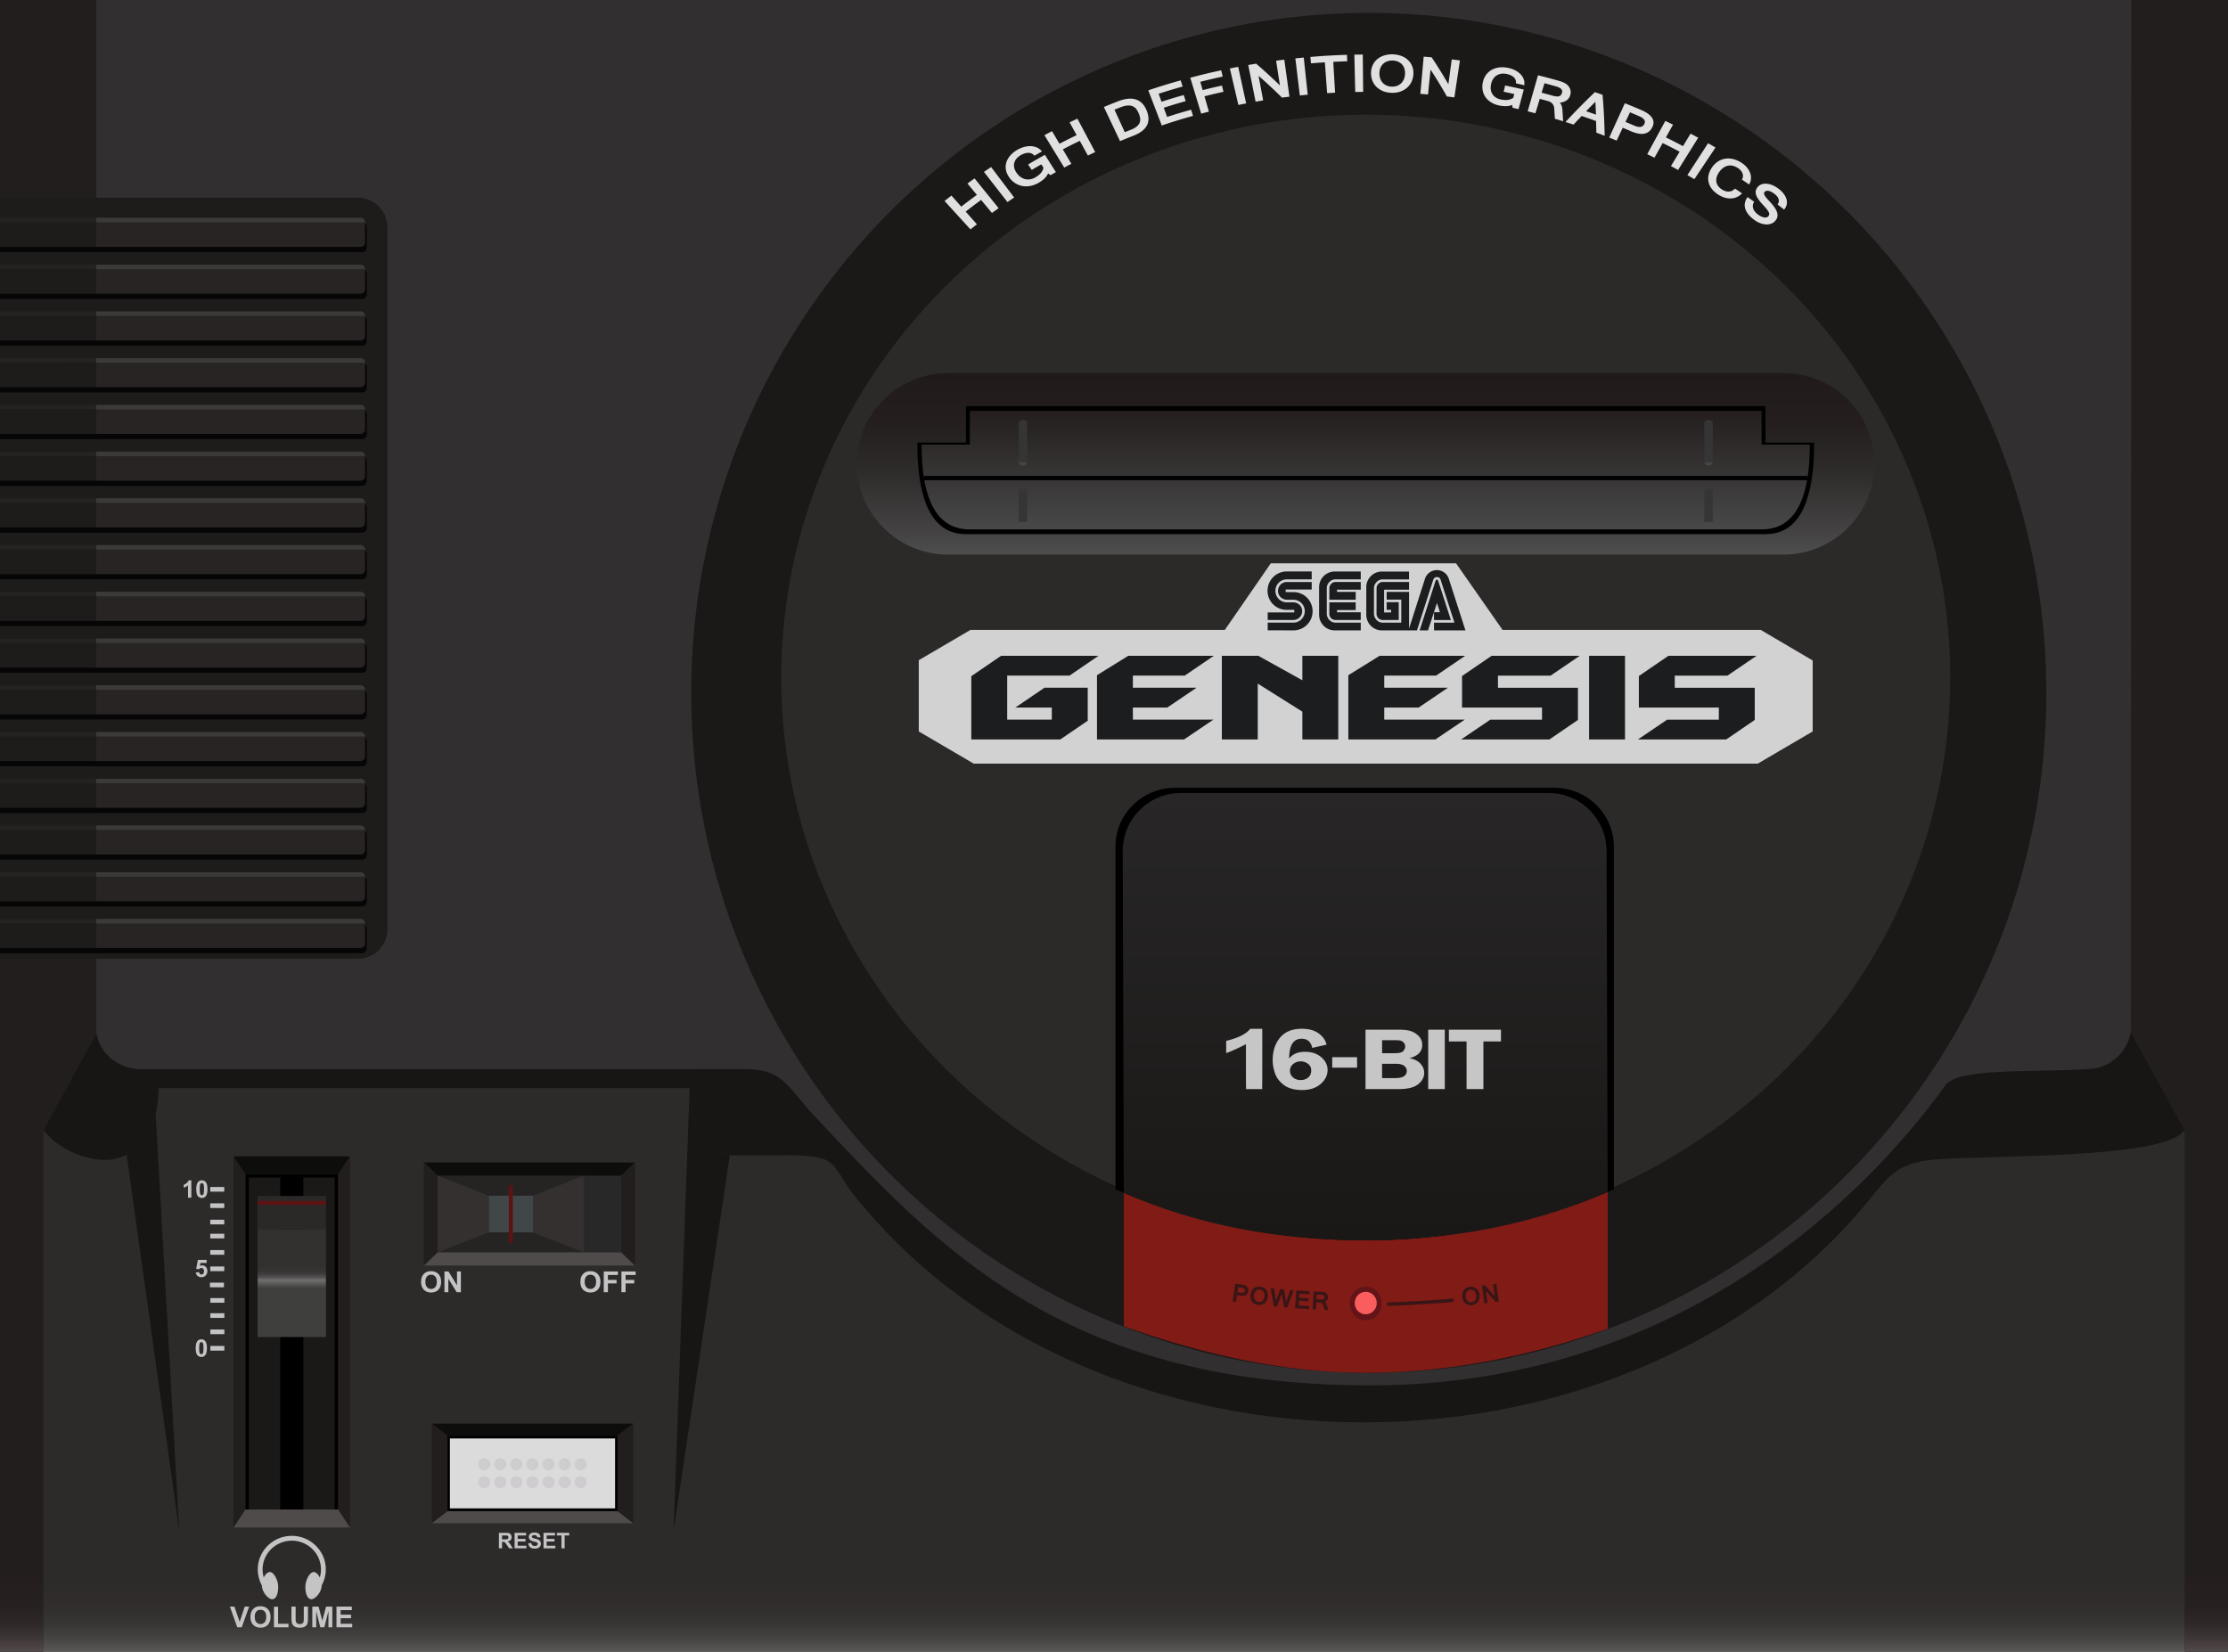 <?xml version="1.0" encoding="UTF-8"?>
<svg viewBox="0 0 462 342.56" xmlns="http://www.w3.org/2000/svg">
<path d="M148.089 342.561H462V0H0v342.561z" fill="#2d2a2a"/>
<path d="M20 0v214.329L9 234.371v108.19H0V0zM442 0l-.135 214.071 11.135 20.3v108.19h9V0z" fill="#231e1e"/>
<path d="M432.603 221.763c-11.593.698-26.661-.33-29.228 3.357-15.985 22.208-55.171 62.226-119.587 62.226s-90.619-29.406-116.635-57.083c-5.652-6.747-6.359-8.699-15.151-8.505l-.004-.013H27.134c-3.923 0-7.133-3.21-7.133-7.133V0h421.865v212.496c0 5.088-4.17 9.25-9.266 9.25" fill="#312f2f"/>
<ellipse cx="283.83" cy="143.69" rx="140.5" ry="141.02" fill="#1b1818"/>
<ellipse cx="283.2" cy="140.51" rx="121.2" ry="116.72" fill="#2c2929"/>
<path d="m190.52 151.7 11.394 6.677h162.57l11.395-6.677v-14.721l-10.772-6.335h-53.534l-9.645-13.81h-38.416l-9.533 13.81h-52.743l-10.718 6.278z" fill="#d2d2d2"/>
<g fill="#1b1d1f">
<path d="m275.65 127.3a1.28 1.28 0 0 0 1.281 1.289h5.233v-1.612h-4.915v-0.452h3.872v-1.604h-5.464l-7e-3 2.379zm8e-3 -5.315c0-0.666 0.567-1.285 1.274-1.282h5.233v1.604h-4.915v0.452h3.872v1.626h-5.472l8e-3 -2.4zm34.959 20.651h16.584v6.677l-5.922 4.051h-18.306l6.065-4.11h10.716v-2.51h-16.584v-6.535l6.122-4.193h18.277l-6.038 4.108h-10.914zm18.898-6.62h7.446v17.348h-7.446zm17.768 6.62h16.585v6.677l-5.925 4.051h-18.303l6.064-4.11h10.718v-2.51h-16.585v-6.535l6.12-4.193h18.278l-6.037 4.108h-10.915z"/>
<path d="m287.04 149.25v-2.51h7.133l6.065-4.108h-13.198v-2.512h10.744l6.037-4.108h-17.741l-6.487 4.024v13.324h18.052l6.091-4.11zm-52.123 0v-2.51h7.136l6.063-4.108h-13.199v-2.512h10.745l6.036-4.108h-17.741l-6.486 4.024v13.324h18.051l6.092-4.11zm35.143-1.653-9.251-5.822v11.585h-7.447v-17.348h7.559l9.139 5.078v-5.078h7.446v17.348h-7.446zm-61.205-7.477v9.13h9.251v-2.51h-7.558l6.036-4.108h8.969v6.848l-5.698 3.88h-18.445v-13.124l6.176-4.224h20.195l-6.008 4.108zm67.891-21.583c-1.776 0-3.217 1.457-3.217 3.253v5.695c0 1.796 1.441 3.253 3.217 3.253h5.421v-1.604h-5.286c-0.932 0-1.759-0.894-1.759-1.837v-5.321c0-0.943 0.827-1.815 1.759-1.815h5.286v-1.626h-5.421v2e-3zm10.263 8.48v-4.713h5.169v-1.604h-5.459c-0.706-3e-3 -1.274 0.616-1.274 1.282l-7e-3 5.315c0 0.723 0.581 1.296 1.28 1.289h3.33l-9e-3 -3.696h-2.505v1.59h0.926v0.538h-1.452v-1e-3h1e-3zm-15.013-8.496h-5.194c-2.188 0-3.962 1.794-3.962 4.007a3.922 3.922 0 0 0 3.962 3.947h1.582v0.541h-5.51v1.569h5.331a1.826 1.826 0 0 0 1.815-1.835 1.814 1.814 0 0 0-1.815-1.822l-1.381-6e-3c-1.3 0-2.354-1.066-2.354-2.381s1.053-2.381 2.354-2.381h5.175l-3e-3 -1.639z"/>
<path d="M271.995 122.261h-5.398v.538l1.619.003a3.948 3.948 0 0 1 3.962 3.965 3.952 3.952 0 0 1-3.962 3.97l-5.343-.011v-1.595h5.331c1.3 0 2.354-1.065 2.354-2.38a2.356 2.356 0 0 0-2.354-2.367l-1.381-.006a1.826 1.826 0 0 1-1.815-1.836c0-1.014.813-1.836 1.815-1.836h5.175l-.003 1.555zM298.216 120.424c-.064-.153-.087-.189-.261-.189s-.216.091-.283.244l-3.292 10.259 1.732.002 1.862-5.687.613 1.921h-1.229v1.618h3.498l-2.64-8.168z"/>
<path d="M286.531 130.739c-1.776 0-3.217-1.457-3.217-3.253v-5.695c0-1.796 1.441-3.253 3.217-3.253h5.646v1.626h-5.51c-.934 0-1.761.872-1.761 1.815v5.321c0 .943.826 1.837 1.761 1.837h3.904v-4.784h-3.035v-1.597h4.648v7.608l3.311-10.365a2.61 2.61 0 0 1 2.461-1.763c1.161 0 2.146.769 2.481 1.832l3.439 10.673h-6.516v-1.604h4.233l-2.87-8.902c-.167-.489-.467-.548-.766-.548-.312 0-.601.13-.764.577l-3.369 10.476h-7.291v-.001h-.002z"/>
</g>
<g fill="#e0e0e0">
<path d="M207.079 43.176c-.557.395-.834.594-1.386.997l-2.25-2.704a108.668 108.668 0 0 0-3.205 2.414l2.34 2.636c-.538.418-.806.629-1.339 1.055l-5.372-5.886c.568-.454.853-.679 1.426-1.124l2.037 2.295a112.447 112.447 0 0 1 3.24-2.441l-1.959-2.354c.588-.429.883-.641 1.476-1.062l4.992 6.174zM210.303 40.964c-.561.373-.84.561-1.397.941l-4.874-6.255c.593-.405.891-.606 1.488-1.003l4.783 6.317zM215.476 37.848a5.576 5.576 0 0 1-1.696.687 4.531 4.531 0 0 1-1.659.062 4.13 4.13 0 0 1-1.521-.555 4.377 4.377 0 0 1-1.267-1.174c-.371-.504-.613-1.018-.723-1.543a3.268 3.268 0 0 1 .039-1.543c.136-.502.39-.982.763-1.437a5.498 5.498 0 0 1 1.44-1.21 5.981 5.981 0 0 1 1.496-.649 4.634 4.634 0 0 1 1.448-.173c.46.022.886.125 1.276.306.39.182.719.445.991.788-.628.35-.941.527-1.565.886a1.562 1.562 0 0 0-1.222-.594 2.51 2.51 0 0 0-.796.117 3.92 3.92 0 0 0-.869.395 3.167 3.167 0 0 0-.864.735 2.205 2.205 0 0 0-.44.895c-.072.319-.065.655.02 1.005.084.35.256.703.513 1.062.253.353.534.634.844.843s.635.348.971.419c.338.07.683.071 1.035.004a3.15 3.15 0 0 0 1.038-.405c.487-.292.864-.597 1.132-.919.267-.322.438-.679.512-1.072l-.452-.692c-.792.454-1.187.685-1.972 1.153l-.763-1.123a109.215 109.215 0 0 1 3.489-2.009l2.277 3.592c-.451.251-.677.378-1.126.633a90.549 90.549 0 0 0-.494-.369 3.21 3.21 0 0 1-.681.989 5.784 5.784 0 0 1-1.174.896zM227.102 31.538a110.4 110.4 0 0 0-1.517.72l-1.677-3.047a110.307 110.307 0 0 0-3.524 1.766l1.776 2.997a99.63 99.63 0 0 0-1.479.781l-4.108-6.72c.628-.337.943-.503 1.575-.831l1.546 2.609a112.703 112.703 0 0 1 3.562-1.785l-1.46-2.652c.645-.311.968-.465 1.616-.767l3.69 6.929zM237.776 22.932c.977 2.442.029 4.138-2.797 5.239-1.094.426-1.639.645-2.724 1.096l-3.356-7.077c1.156-.48 1.736-.714 2.901-1.167 3.01-1.172 5.019-.483 5.976 1.909zm-1.648.589a3.839 3.839 0 0 0-.536-.932 1.826 1.826 0 0 0-.759-.565c-.299-.12-.653-.165-1.06-.134-.408.031-.888.153-1.437.367-.495.193-.743.291-1.237.489l2.136 4.67c.474-.19.711-.284 1.187-.469.524-.204.936-.424 1.237-.664.301-.24.513-.501.636-.784.121-.283.164-.588.126-.918a3.991 3.991 0 0 0-.293-1.06zM247.394 24.031a110.805 110.805 0 0 0-6.489 1.994l-2.793-7.287a118.64 118.64 0 0 1 6.713-2.068l.41 1.275c-2.003.563-3 .863-4.983 1.501l.608 1.654c1.83-.589 2.75-.867 4.597-1.391l.41 1.264a113.73 113.73 0 0 0-4.548 1.376l.698 1.9c1.977-.636 2.971-.934 4.969-1.493l.408 1.275zM253.545 15.878c-1.867.404-2.797.623-4.65 1.09l.497 1.723c1.589-.401 2.387-.59 3.986-.944l.327 1.29c-1.582.35-2.371.537-3.943.934l.92 3.185c-.641.162-.962.245-1.601.415l-2.262-7.447c2.549-.677 3.831-.985 6.405-1.543l.321 1.297zM258.406 21.448c-.647.123-.97.187-1.616.318l-1.76-7.564c.688-.14 1.032-.208 1.721-.339l1.655 7.585zM267.381 20.048c-.618.075-.927.115-1.544.197a107.798 107.798 0 0 0-4.859-4.519l.954 5.099c-.628.103-.942.156-1.569.266l-1.528-7.608c.656-.115.984-.171 1.641-.278a109.153 109.153 0 0 1 4.929 4.518l-.787-5.134c.677-.091 1.016-.134 1.693-.216l1.07 7.675zM271.172 19.64c-.655.061-.982.094-1.636.163l-.932-7.692a126.9 126.9 0 0 1 1.743-.174l.825 7.703zM279.362 12.708c-1.159.036-1.738.06-2.896.12l.378 6.4c-.661.034-.991.053-1.652.095l-.467-6.395c-1.152.073-1.728.116-2.878.212l-.128-1.326a121.17 121.17 0 0 1 7.595-.438l.048 1.332zM282.667 19.053c-.658.006-.986.011-1.644.024l-.185-7.739c.7-.015 1.05-.02 1.75-.026.033 3.096.048 4.645.079 7.741zM288.847 11.269c.658.023 1.26.143 1.804.359a4.083 4.083 0 0 1 1.377.881c.375.37.654.809.839 1.313s.255 1.055.21 1.652a4.099 4.099 0 0 1-.439 1.597c-.247.475-.572.877-.975 1.206s-.867.579-1.399.75c-.531.171-1.107.245-1.731.223s-1.193-.133-1.709-.338a4.137 4.137 0 0 1-1.337-.839 3.723 3.723 0 0 1-.877-1.27 4.108 4.108 0 0 1-.311-1.63 3.91 3.91 0 0 1 .338-1.638c.224-.49.538-.908.943-1.251a4.14 4.14 0 0 1 1.446-.782 5.402 5.402 0 0 1 1.821-.233zm-.268 6.697c.38.013.732-.036 1.058-.147.326-.11.61-.276.854-.497.243-.222.439-.496.588-.824.149-.328.238-.703.263-1.128a3.043 3.043 0 0 0-.132-1.154 2.338 2.338 0 0 0-.508-.873 2.355 2.355 0 0 0-.825-.563 3.053 3.053 0 0 0-1.063-.222 3.103 3.103 0 0 0-1.096.15c-.337.113-.63.283-.878.509a2.334 2.334 0 0 0-.581.839c-.14.333-.213.71-.22 1.131a3.1 3.1 0 0 0 .176 1.143c.124.337.299.624.525.862.225.238.493.422.806.554.313.134.656.207 1.033.22zM301.579 20.202c-.617-.081-.926-.12-1.544-.193a103.3 103.3 0 0 0-3.393-5.563l-.532 5.152c-.634-.057-.951-.084-1.585-.133l.693-7.714c.663.052.994.08 1.657.139a105.117 105.117 0 0 1 3.46 5.579l.702-5.144c.678.081 1.017.123 1.694.212l-1.152 7.665zM310.922 21.886a5.236 5.236 0 0 1-1.66-.62 3.954 3.954 0 0 1-1.172-1.043 3.593 3.593 0 0 1-.624-1.392 4.084 4.084 0 0 1 .001-1.667c.117-.602.329-1.127.64-1.573.31-.446.694-.804 1.155-1.073.46-.269.984-.444 1.571-.524a5.597 5.597 0 0 1 1.869.081 5.706 5.706 0 0 1 1.5.517c.447.232.82.507 1.119.824.3.317.516.668.65 1.053.134.385.165.788.099 1.211-.69-.161-1.036-.24-1.728-.392a1.42 1.42 0 0 0-.05-.663 1.457 1.457 0 0 0-.35-.56c-.166-.168-.375-.314-.631-.437s-.55-.219-.885-.287a3.238 3.238 0 0 0-1.129-.042c-.354.053-.673.17-.956.35-.283.181-.524.424-.723.729s-.342.669-.431 1.093c-.088.417-.102.801-.044 1.154s.176.663.353.934c.178.271.412.498.702.681.289.183.623.313 1.005.391.547.111 1.029.14 1.45.085.42-.055.8-.197 1.141-.429l.2-.789c-.878-.195-1.318-.289-2.198-.469l.305-1.3c1.553.318 2.328.488 3.872.851l-1.088 4.051a131.1 131.1 0 0 0-1.241-.285l-.067-.587a3.498 3.498 0 0 1-1.196.259c-.44.02-.925-.024-1.459-.132zM324.128 25.148c-.682-.212-1.023-.316-1.707-.52-.053-.9-.082-1.35-.147-2.251a1.513 1.513 0 0 0-.362-.856 1.77 1.77 0 0 0-.866-.542c-.703-.195-1.055-.29-1.76-.476l-.902 2.994c-.64-.168-.96-.251-1.602-.411l2.14-7.478c1.642.411 2.461.628 4.091 1.088.243.069.474.139.691.21.217.071.42.154.61.246.19.093.367.2.529.322a2.161 2.161 0 0 1 .697.895c.066.161.111.325.133.489.023.165.026.33.01.494a1.996 1.996 0 0 1-.106.475c-.158.449-.425.793-.796 1.036s-.813.381-1.324.419c.292.351.464.821.517 1.409.069.984.1 1.475.154 2.457zm-4.456-5.925c.884.233 1.325.353 2.206.6.295.083.555.138.778.165.223.027.414.021.575-.018a.8.8 0 0 0 .397-.22c.105-.108.189-.253.25-.435.11-.328.067-.605-.13-.832-.196-.226-.554-.415-1.073-.561-.963-.272-1.446-.404-2.414-.658l-.589 1.959zM332.75 28.166c-.692-.269-1.038-.401-1.733-.661-.014-.958-.025-1.438-.054-2.399-1.192-.435-1.79-.645-2.99-1.051-.679.712-1.016 1.069-1.683 1.787a98.483 98.483 0 0 0-1.671-.54c2.361-2.522 3.582-3.762 6.102-6.194.637.219.955.331 1.59.558.271 3.413.358 5.115.439 8.5zm-1.808-4.386c-.041-1.066-.065-1.6-.124-2.669-.772.777-1.155 1.167-1.913 1.953.817.28 1.224.423 2.037.716zM336.93 21.412c1.353.539 2.026.817 3.366 1.391.3.128.585.268.857.419.272.151.519.315.739.492.221.177.41.366.567.565.156.199.27.412.339.638s.09.466.063.719a2.243 2.243 0 0 1-.264.799c-.388.738-.951 1.166-1.683 1.294-.731.128-1.625-.044-2.695-.504-.691-.297-1.037-.442-1.731-.729l-1.256 2.664c-.615-.254-.923-.379-1.541-.625l3.239-7.123zm.129 3.872c.713.294 1.069.444 1.778.749.291.125.55.21.777.255.227.045.426.053.598.023a.947.947 0 0 0 .444-.193c.123-.1.227-.232.311-.398.101-.2.139-.381.11-.544a.921.921 0 0 0-.219-.45 1.8 1.8 0 0 0-.464-.372 5.834 5.834 0 0 0-.623-.311c-.708-.304-1.064-.454-1.776-.748-.373.796-.561 1.193-.936 1.989zM347.971 35.247c-.592-.323-.889-.483-1.484-.799l1.802-2.983a111.541 111.541 0 0 0-3.512-1.794l-1.704 3.034c-.599-.295-.899-.44-1.501-.727l3.751-6.9c.641.306.961.46 1.599.775l-1.483 2.641c1.429.704 2.139 1.066 3.55 1.814l1.569-2.597c.634.336.95.506 1.581.851-1.668 2.673-2.501 4.011-4.168 6.685zM351.344 37.157c-.578-.339-.868-.506-1.449-.837l4.292-6.618c.619.352.928.531 1.543.891l-4.386 6.564zM361.2 37.242c.127-.199.2-.407.22-.621a1.474 1.474 0 0 0-.083-.638 1.95 1.95 0 0 0-.367-.611 2.878 2.878 0 0 0-.617-.532 3.227 3.227 0 0 0-1.037-.454 2.409 2.409 0 0 0-1.017-.016c-.333.067-.65.209-.952.425a3.628 3.628 0 0 0-.839.868 3.448 3.448 0 0 0-.529 1.061 2.28 2.28 0 0 0-.07.978c.049.307.168.594.358.861.19.267.446.505.769.715.246.16.491.278.737.354.245.076.486.109.722.097.236-.012.462-.068.676-.169s.415-.25.601-.447c.586.394.878.593 1.46.996a3.402 3.402 0 0 1-1.099.772 3.357 3.357 0 0 1-1.243.275 4.027 4.027 0 0 1-1.313-.189 5.322 5.322 0 0 1-1.31-.624c-.546-.354-.983-.747-1.312-1.182a3.61 3.61 0 0 1-.661-1.377 3.389 3.389 0 0 1 .003-1.503c.114-.519.345-1.034.697-1.546a4.465 4.465 0 0 1 1.224-1.227 3.826 3.826 0 0 1 1.503-.589 4.27 4.27 0 0 1 1.679.078 5.567 5.567 0 0 1 1.738.77c.437.284.807.61 1.108.974.302.365.524.748.665 1.146.141.399.197.802.167 1.21-.03.407-.159.795-.386 1.162-.595-.411-.893-.614-1.492-1.017zM363.682 45.542c-.52-.393-.929-.788-1.225-1.19-.297-.402-.496-.8-.595-1.198s-.104-.788-.012-1.174c.091-.385.268-.753.53-1.105.55.39.825.586 1.371.984-.158.234-.249.47-.275.708a1.59 1.59 0 0 0 .074.692c.076.225.197.439.365.644.167.205.369.397.605.574.224.169.442.304.658.408.216.103.418.172.607.205.189.034.362.03.518-.012a.787.787 0 0 0 .395-.243.637.637 0 0 0 .174-.395c.007-.14-.037-.305-.134-.494s-.248-.409-.453-.66a19.871 19.871 0 0 0-.795-.891 9.452 9.452 0 0 1-.885-1.093 3.446 3.446 0 0 1-.471-.929c-.087-.288-.104-.56-.051-.815s.176-.504.371-.745c.211-.26.473-.45.788-.57.314-.12.663-.167 1.045-.142.383.025.786.121 1.21.29.424.169.851.414 1.278.735.444.334.807.688 1.089 1.061.282.373.475.75.582 1.128.107.379.12.751.04 1.119a2.354 2.354 0 0 1-.535 1.037c-.536-.427-.805-.639-1.346-1.058.502-.754.278-1.503-.677-2.222-.466-.351-.876-.554-1.229-.612-.352-.059-.618.022-.799.239a.452.452 0 0 0-.112.29c0 .105.035.229.107.37.071.141.18.302.325.484.146.182.331.392.554.629.195.208.391.424.589.649.198.226.382.458.552.695s.314.479.431.724c.118.245.194.491.228.736.035.246.016.49-.055.729s-.212.475-.422.705a2.096 2.096 0 0 1-.884.581c-.341.117-.707.16-1.096.131a3.99 3.99 0 0 1-1.209-.296 5.224 5.224 0 0 1-1.226-.703z"/>
</g>
<linearGradient id="a" x1="283.2" x2="283.2" y1="115.01" y2="77.381" gradientUnits="userSpaceOnUse">
<stop stop-color="#4e4e4e" offset="0"/>
<stop stop-color="#434141" offset=".141"/>
<stop stop-color="#2f2c2c" offset=".442"/>
<stop stop-color="#241e1e" offset=".733"/>
<stop stop-color="#201a1a" offset="1"/>
</linearGradient>
<path d="m369.89 115.01h-173.38c-10.347 0-18.812-8.466-18.812-18.812 0-10.347 8.466-18.812 18.812-18.812h173.38c10.347 0 18.812 8.466 18.812 18.812 1e-3 10.347-8.465 18.812-18.812 18.812z" fill="url(#a)"/>
<path d="m282.87 110.78h83.221c5.577 0 10.098-4.32 10.098-18.99h-10.098v-7.56h0.333-166.45 0.333v7.56h-10.098c0 14.67 4.521 18.99 10.098 18.99h83.221"/>
<linearGradient id="b" x1="283.2" x2="283.2" y1="109.8" y2="85.215" gradientUnits="userSpaceOnUse">
<stop stop-color="#484848" offset="0"/>
<stop stop-color="#241e1e" offset="1"/>
</linearGradient>
<path d="m282.87 109.8h82.415c5.523 0 10-4 10-17.583h-10v-7h0.33-164.84 0.33v7h-10c0 13.583 4.477 17.583 10 17.583h82.415" fill="url(#b)"/>
<path d="m191.61 98.702h183.18v0.892h-183.18z" fill="#010102"/>
<path d="M212.989 87.804h-1.75c0-.393.394-.714.875-.714s.875.321.875.714z" fill="#363636"/>
<path d="M212.989 95.833h-1.75c0 .393.394.714.875.714.481.001.875-.321.875-.714z" fill="#464646"/>
<path d="m211.24 87.804h1.75v8.029h-1.75z" fill="#353535"/>
<path d="M212.989 101.769h-1.75c0-.316.394-.575.875-.575s.875.259.875.575z" fill="#363636"/>
<path d="M212.989 108.236h-1.75c0 .316.394.575.875.575s.875-.259.875-.575z" fill="#464646"/>
<path d="m211.24 101.77h1.75v6.467h-1.75z" fill="#353535"/>
<path d="M353.414 87.804h1.75c0-.393-.394-.714-.875-.714s-.875.321-.875.714z" fill="#363636"/>
<path d="M353.414 95.833h1.75c0 .393-.394.714-.875.714-.481.001-.875-.321-.875-.714z" fill="#464646"/>
<path d="m355.16 95.833h-1.75v-8.029h1.75z" fill="#353535"/>
<path d="M353.414 101.769h1.75c0-.316-.394-.575-.875-.575s-.875.259-.875.575z" fill="#363636"/>
<path d="M353.414 108.236h1.75c0 .316-.394.575-.875.575s-.875-.259-.875-.575z" fill="#464646"/>
<path d="m355.16 108.24h-1.75v-6.467h1.75z" fill="#353535"/>
<path d="m233.04 276.53v-29.736c15.288 6.704 32.276 10.439 50.169 10.439 17.892 0 34.878-3.734 50.165-10.437v-2e-3 29.552-0.771c-15.67 5.537-32.56 9.14-50.166 9.14s-34.497-4.094-50.168-9.632" fill="#811b15"/>
<ellipse cx="283.2" cy="270.32" rx="3.31" ry="3.51" fill="#631418"/>
<ellipse cx="283.2" cy="270.25" rx="2.288" ry="2.333" fill="#f95d5d"/>
<g fill="#391516">
<path d="M256.132 266.237c.565.08.848.12 1.414.196.126.017.25.04.369.07.119.03.23.069.333.117.104.048.197.106.28.172.083.066.152.145.206.236s.093.196.115.314c.023.118.024.251.005.399-.05.39-.207.669-.472.835-.265.165-.637.216-1.112.152-.307-.041-.461-.062-.768-.105l-.191 1.381-.701-.098.522-3.669zm.457 1.758l.778.106c.128.017.237.02.33.009a.577.577 0 0 0 .233-.074.409.409 0 0 0 .145-.15.62.62 0 0 0 .069-.225.49.49 0 0 0-.025-.261.431.431 0 0 0-.137-.173.678.678 0 0 0-.22-.103 2.128 2.128 0 0 0-.273-.054l-.758-.104-.142 1.029zM261.32 266.844c.257.03.491.102.698.216s.382.263.522.446c.139.183.241.396.306.64s.081.507.051.792c-.03.282-.1.534-.213.758s-.259.411-.438.561a1.69 1.69 0 0 1-.615.328 1.852 1.852 0 0 1-.748.057 1.891 1.891 0 0 1-.717-.223 1.7 1.7 0 0 1-.527-.457 1.743 1.743 0 0 1-.298-.646 2.2 2.2 0 0 1-.036-.791c.035-.286.113-.54.231-.763.118-.223.266-.406.445-.553.178-.147.383-.251.611-.315a1.95 1.95 0 0 1 .728-.05zm-.369 3.187c.16.018.31.006.452-.038a.975.975 0 0 0 .375-.217c.109-.1.199-.227.27-.38.071-.153.117-.332.139-.534a1.723 1.723 0 0 0-.021-.553 1.192 1.192 0 0 0-.18-.428c-.084-.12-.188-.216-.313-.288s-.263-.116-.417-.134a1.077 1.077 0 0 0-.444.037.982.982 0 0 0-.374.212c-.11.098-.202.225-.274.376a1.68 1.68 0 0 0-.146.529c-.024.202-.018.387.017.552.035.164.094.309.177.431a.997.997 0 0 0 .739.435zM268.265 267.572a301.402 301.402 0 0 1-1.338 3.61l-.627-.053a293.812 293.812 0 0 1-.524-2.772c-.398 1.054-.6 1.581-1.006 2.633l-.629-.06a292.078 292.078 0 0 1-.666-3.792l.727.074c.146 1.017.221 1.525.374 2.542.374-.966.559-1.449.926-2.417l.735.067c.186 1.016.282 1.525.475 2.541.334-.971.499-1.457.826-2.43l.727.057zM271.431 271.506c-1.156-.07-1.734-.109-2.89-.195l.278-3.696c1.101.083 1.652.12 2.754.187l-.039.637c-.828-.05-1.242-.078-2.07-.137l-.06.835c.778.056 1.167.081 1.946.129l-.039.631c-.781-.048-1.171-.074-1.952-.13l-.069.96c.871.062 1.307.091 2.178.143l-.037.636zM275.439 271.706c-.304-.012-.457-.018-.761-.032-.127-.409-.19-.614-.315-1.023a.86.86 0 0 0-.095-.198.697.697 0 0 0-.546-.314l-.752-.038-.078 1.487-.706-.039.209-3.7c.665.037.998.055 1.663.086.1.005.195.011.284.019.09.008.175.023.257.044.081.02.16.049.235.086a.925.925 0 0 1 .362.328c.043.066.079.136.106.209s.047.149.06.226c.013.078.016.155.013.231-.009.226-.071.417-.188.575s-.275.275-.473.352c.155.128.277.324.368.589.14.445.212.667.357 1.112zm-2.437-2.242c.372.02.557.029.929.047.125.006.233.003.324-.01a.543.543 0 0 0 .223-.074.33.33 0 0 0 .132-.149.62.62 0 0 0 .05-.229c.007-.164-.04-.287-.139-.369s-.257-.128-.471-.138c-.399-.019-.598-.029-.996-.05l-.052.972zM304.8 266.877c.257-.029.501-.011.729.054.228.065.431.17.609.317.177.147.324.332.442.554.118.223.194.476.228.76a2.18 2.18 0 0 1-.037.787c-.059.243-.16.458-.3.645-.139.186-.315.339-.526.458s-.45.194-.716.224c-.267.03-.518.011-.749-.056a1.698 1.698 0 0 1-.616-.326 1.753 1.753 0 0 1-.436-.562 2.2 2.2 0 0 1-.213-.762c-.03-.287-.011-.552.053-.795s.167-.455.309-.638a1.66 1.66 0 0 1 .524-.445c.21-.114.442-.186.699-.215zm.358 3.188c.16-.018.304-.064.432-.139a.984.984 0 0 0 .317-.295c.084-.122.143-.266.177-.431a1.73 1.73 0 0 0 .015-.552 1.702 1.702 0 0 0-.145-.534 1.194 1.194 0 0 0-.272-.376.972.972 0 0 0-.37-.211 1.074 1.074 0 0 0-.436-.037c-.156.018-.298.063-.424.136s-.232.169-.317.29c-.085.12-.146.265-.183.428a1.671 1.671 0 0 0-.023.549c.022.202.069.381.14.534.071.152.161.28.269.38.109.1.233.173.373.217s.288.059.447.041zM310.793 269.906l-.661.093a173.339 173.339 0 0 1-1.998-2.232l.32 2.458-.677.087-.465-3.677.652-.084c.784.9 1.18 1.348 1.98 2.24l-.341-2.46.668-.094.522 3.669zM301.41 269.271l.02.709c.004.067-3.076.304-6.88.531s-6.89.355-6.894.289l-.02-.709c.004.067 3.091-.062 6.894-.289s6.884-.464 6.88-.531z"/>
</g>
<path d="m334.65 175.52v71.152c-15.745 6.781-33.241 10.558-51.67 10.558-18.43 0-35.928-3.778-51.674-10.56v-71.15c0-6.677 5.562-12.139 12.36-12.139h78.623c6.799 0 12.361 5.463 12.361 12.139z"/>
<linearGradient id="c" x1="283.09" x2="283.09" y1="257.23" y2="164.46" gradientUnits="userSpaceOnUse">
<stop stop-color="#191816" offset="0"/>
<stop stop-color="#282627" offset="1"/>
</linearGradient>
<path d="m333.14 176.46 0.225 70.758c-15.286 6.703-32.497 10.015-50.389 10.015-17.894 0-34.656-3.126-49.944-9.83l-0.225-70.943c0-6.6 5.4-12 12-12h76.333c6.6 0 12 5.4 12 12z" fill="url(#c)"/>
<path d="M74.227 40.996H0V198.86h74.227c3.358 0 6.106-2.748 6.106-6.106V47.101c0-3.358-2.747-6.105-6.106-6.105z" fill="#1e1b1b"/>
<path d="M75.095 52.283H0v-6.176h75.095c.532 0 .963.431.963.963v4.249a.962.962 0 0 1-.963.964z" fill="#070606"/>
<path d="M74.735 51.2H19.952v-6h54.783c.532 0 .963.431.963.963v4.073a.963.963 0 0 1-.963.964z" fill="#282424"/>
<path d="M0 45.2h19.952v6H0z" fill="#1e1b1b"/>
<path d="M0 45.2h19.952v.875H0z" fill="#252222"/>
<path d="M75.699 46.107H19.952v-.94h54.807a.94.94 0 0 1 .94.94z" fill="#3c3939"/>
<path d="M75.095 62.008H0v-6.176h75.095c.532 0 .963.431.963.963v4.249a.963.963 0 0 1-.963.964z" fill="#070606"/>
<path d="M74.735 60.924H19.952v-6h54.783c.532 0 .963.431.963.963v4.073a.962.962 0 0 1-.963.964z" fill="#282424"/>
<path d="M0 54.924h19.952v6H0z" fill="#1e1b1b"/>
<path d="M0 54.924h19.952v.875H0z" fill="#252222"/>
<path d="M75.699 55.832H19.952v-.94h54.807a.94.94 0 0 1 .94.94z" fill="#3c3939"/>
<path d="M75.095 71.7H0v-6.176h75.095c.532 0 .963.431.963.963v4.249a.963.963 0 0 1-.963.964z" fill="#070606"/>
<path d="M74.735 70.616H19.952v-6h54.783c.532 0 .963.431.963.963v4.073a.962.962 0 0 1-.963.964z" fill="#282424"/>
<path d="M0 64.616h19.952v6H0z" fill="#1e1b1b"/>
<path d="M0 64.616h19.952v.875H0z" fill="#252222"/>
<path d="M75.699 65.524H19.952v-.94h54.807a.94.94 0 0 1 .94.94z" fill="#3c3939"/>
<path d="M75.095 81.392H0v-6.176h75.095c.532 0 .963.431.963.963v4.249a.962.962 0 0 1-.963.964z" fill="#070606"/>
<path d="M74.735 80.308H19.952v-6h54.783c.532 0 .963.431.963.963v4.073a.962.962 0 0 1-.963.964z" fill="#282424"/>
<path d="M0 74.308h19.952v6H0z" fill="#1e1b1b"/>
<path d="M0 74.308h19.952v.875H0z" fill="#252222"/>
<path d="M75.699 75.216H19.952v-.94h54.807a.94.94 0 0 1 .94.94z" fill="#3c3939"/>
<path d="M75.095 91.084H0v-6.176h75.095c.532 0 .963.431.963.963v4.249a.962.962 0 0 1-.963.964z" fill="#070606"/>
<path d="M74.735 90.001H19.952v-6h54.783c.532 0 .963.431.963.963v4.073a.963.963 0 0 1-.963.964z" fill="#282424"/>
<path d="M0 84.001h19.952v6H0z" fill="#1e1b1b"/>
<path d="M0 84.001h19.952v.875H0z" fill="#252222"/>
<path d="M75.699 84.908H19.952v-.94h54.807a.94.94 0 0 1 .94.94z" fill="#3c3939"/>
<path d="M75.095 100.776H0V94.6h75.095c.532 0 .963.431.963.963v4.249a.962.962 0 0 1-.963.964z" fill="#070606"/>
<path d="M74.735 99.693H19.952v-6h54.783c.532 0 .963.431.963.963v4.073a.963.963 0 0 1-.963.964z" fill="#282424"/>
<path d="M0 93.693h19.952v6H0z" fill="#1e1b1b"/>
<path d="M0 93.693h19.952v.875H0z" fill="#252222"/>
<path d="M75.699 94.6H19.952v-.94h54.807a.94.94 0 0 1 .94.94z" fill="#3c3939"/>
<path d="M75.095 110.468H0v-6.176h75.095c.532 0 .963.431.963.963v4.249a.962.962 0 0 1-.963.964z" fill="#070606"/>
<path d="M74.735 109.385H19.952v-6h54.783c.532 0 .963.431.963.963v4.073a.962.962 0 0 1-.963.964z" fill="#282424"/>
<path d="M0 103.385h19.952v6H0z" fill="#1e1b1b"/>
<path d="M0 103.385h19.952v.875H0z" fill="#252222"/>
<path d="M75.699 104.292H19.952v-.94h54.807a.94.94 0 0 1 .94.94z" fill="#3c3939"/>
<path d="M75.095 120.16H0v-6.176h75.095c.532 0 .963.431.963.963v4.249a.962.962 0 0 1-.963.964z" fill="#070606"/>
<path d="M74.735 119.077H19.952v-6h54.783c.532 0 .963.431.963.963v4.073a.962.962 0 0 1-.963.964z" fill="#282424"/>
<path d="M0 113.077h19.952v6H0z" fill="#1e1b1b"/>
<path d="M0 113.077h19.952v.875H0z" fill="#252222"/>
<path d="M75.699 113.984H19.952v-.94h54.807a.94.94 0 0 1 .94.94z" fill="#3c3939"/>
<path d="M75.095 129.852H0v-6.176h75.095c.532 0 .963.431.963.963v4.249a.962.962 0 0 1-.963.964z" fill="#070606"/>
<path d="M74.735 128.769H19.952v-6h54.783c.532 0 .963.431.963.963v4.073a.962.962 0 0 1-.963.964z" fill="#282424"/>
<path d="M0 122.769h19.952v6H0z" fill="#1e1b1b"/>
<path d="M0 122.769h19.952v.875H0z" fill="#252222"/>
<path d="M75.699 123.676H19.952v-.94h54.807a.94.94 0 0 1 .94.94z" fill="#3c3939"/>
<path d="M75.095 139.544H0v-6.176h75.095c.532 0 .963.431.963.963v4.249a.962.962 0 0 1-.963.964z" fill="#070606"/>
<path d="M74.735 138.461H19.952v-6h54.783c.532 0 .963.431.963.963v4.073a.962.962 0 0 1-.963.964z" fill="#282424"/>
<path d="M0 132.461h19.952v6H0z" fill="#1e1b1b"/>
<path d="M0 132.461h19.952v.875H0z" fill="#252222"/>
<path d="M75.699 133.369H19.952v-.94h54.807c.519 0 .94.42.94.94z" fill="#3c3939"/>
<path d="M75.095 149.237H0v-6.176h75.095c.532 0 .963.431.963.963v4.249a.963.963 0 0 1-.963.964z" fill="#070606"/>
<path d="M74.735 148.153H19.952v-6h54.783c.532 0 .963.431.963.963v4.073a.962.962 0 0 1-.963.964z" fill="#282424"/>
<path d="M0 142.153h19.952v6H0z" fill="#1e1b1b"/>
<path d="M0 142.153h19.952v.875H0z" fill="#252222"/>
<path d="M75.699 143.061H19.952v-.94h54.807a.94.94 0 0 1 .94.94z" fill="#3c3939"/>
<path d="M75.095 158.929H0v-6.176h75.095c.532 0 .963.431.963.963v4.249a.963.963 0 0 1-.963.964z" fill="#070606"/>
<path d="M74.735 157.845H19.952v-6h54.783c.532 0 .963.431.963.963v4.073a.962.962 0 0 1-.963.964z" fill="#282424"/>
<path d="M0 151.845h19.952v6H0z" fill="#1e1b1b"/>
<path d="M0 151.845h19.952v.875H0z" fill="#252222"/>
<path d="M75.699 152.753H19.952v-.94h54.807a.94.94 0 0 1 .94.94z" fill="#3c3939"/>
<path d="M75.095 168.621H0v-6.176h75.095c.532 0 .963.431.963.963v4.249a.963.963 0 0 1-.963.964z" fill="#070606"/>
<path d="M74.735 167.537H19.952v-6h54.783c.532 0 .963.431.963.963v4.073a.962.962 0 0 1-.963.964z" fill="#282424"/>
<path d="M0 161.537h19.952v6H0z" fill="#1e1b1b"/>
<path d="M0 161.537h19.952v.875H0z" fill="#252222"/>
<path d="M75.699 162.445H19.952v-.94h54.807a.94.94 0 0 1 .94.94z" fill="#3c3939"/>
<path d="M75.095 178.313H0v-6.176h75.095c.532 0 .963.431.963.963v4.249a.962.962 0 0 1-.963.964z" fill="#070606"/>
<path d="M74.735 177.229H19.952v-6h54.783c.532 0 .963.431.963.963v4.073a.962.962 0 0 1-.963.964z" fill="#282424"/>
<path d="M0 171.229h19.952v6H0z" fill="#1e1b1b"/>
<path d="M0 171.229h19.952v.875H0z" fill="#252222"/>
<path d="M75.699 172.137H19.952v-.94h54.807a.94.94 0 0 1 .94.94z" fill="#3c3939"/>
<path d="M75.095 188.005H0v-6.176h75.095c.532 0 .963.431.963.963v4.249a.962.962 0 0 1-.963.964z" fill="#070606"/>
<path d="M74.735 186.922H19.952v-6h54.783c.532 0 .963.431.963.963v4.073a.963.963 0 0 1-.963.964z" fill="#282424"/>
<path d="M0 180.922h19.952v6H0z" fill="#1e1b1b"/>
<path d="M0 180.922h19.952v.875H0z" fill="#252222"/>
<path d="M75.699 181.829H19.952v-.94h54.807a.94.94 0 0 1 .94.94z" fill="#3c3939"/>
<path d="M75.095 197.697H0v-6.176h75.095c.532 0 .963.431.963.963v4.249a.962.962 0 0 1-.963.964z" fill="#070606"/>
<path d="M74.735 196.614H19.952v-6h54.783c.532 0 .963.431.963.963v4.073a.963.963 0 0 1-.963.964z" fill="#282424"/>
<path d="M0 190.614h19.952v6H0z" fill="#1e1b1b"/>
<path d="M0 190.614h19.952v.875H0z" fill="#252222"/>
<path d="M75.699 191.521H19.952v-.94h54.807a.94.94 0 0 1 .94.94z" fill="#3c3939"/>
<g fill="#c6c6c6">
<path d="M254.26 218.411v-2.537c2.545-.626 4.205-1.463 4.982-2.51h2.502v10.257l-.022 2.257h-3.335l-.029-2.257v-7.052c-1.755.89-3.121 1.504-4.098 1.842zM275.074 216.659l-2.965.668c-.28-1.264-1.014-1.896-2.2-1.896-1.725 0-2.588 1.375-2.588 4.124.697-.944 1.797-1.415 3.3-1.415 1.373 0 2.494.375 3.364 1.124.87.749 1.305 1.636 1.305 2.659 0 1.089-.48 2.053-1.44 2.889-.96.837-2.241 1.255-3.844 1.255-1.581 0-2.83-.34-3.747-1.02-.917-.68-1.538-1.49-1.865-2.429-.327-.939-.491-1.851-.491-2.736 0-1.89.509-3.449 1.526-4.677 1.017-1.228 2.525-1.842 4.523-1.842 1.445 0 2.606.318 3.483.953.877.635 1.424 1.416 1.639 2.343zm-5.37 7.34c.625 0 1.147-.175 1.564-.527.417-.351.625-.849.625-1.491 0-.57-.225-1.023-.674-1.356a2.466 2.466 0 0 0-1.504-.5c-.582 0-1.098.18-1.547.54-.449.36-.674.832-.674 1.415 0 .546.208 1.003.625 1.369.417.368.946.55 1.585.55zM276.25 219.258h5.154v2.17h-5.154v-2.17zM283.151 213.553h6.858c1.229 0 2.153.126 2.771.379a3.936 3.936 0 0 1 1.531 1.082c.403.469.604 1.041.604 1.715 0 1.365-.884 2.276-2.653 2.733 1.021.193 1.786.576 2.297 1.147.51.573.766 1.196.766 1.87 0 .922-.417 1.719-1.251 2.39-.834.672-2.189 1.007-4.065 1.007h-6.858v-12.323zm3.439 2.176v2.7h2.609c.956 0 1.558-.158 1.806-.474.248-.316.372-.618.372-.907a1.16 1.16 0 0 0-.307-.808c-.205-.226-.43-.367-.674-.424-.244-.057-.726-.086-1.445-.086h-2.361zm0 4.894v2.97h2.647c.904 0 1.542-.132 1.915-.397s.559-.635.559-1.111c0-.397-.179-.74-.538-1.029-.359-.289-.954-.433-1.786-.433h-2.797zM299.594 213.553v12.324h-3.44v-12.324h3.44zM311.243 213.553v2.438h-3.645v9.887h-3.494v-9.887h-3.666v-2.438h10.805z"/>
</g>
<path d="m143.33 221.74h9.291c8.778-0.194 9.483 1.757 15.125 8.505 25.972 27.678 52.131 57.083 116.44 57.083s103.23-40 119.19-62.208c2.562-3.687 17.802-2.677 29.375-3.375 4.551 0 8.362-3.331 9.115-7.675l11.135 20.3c-3.917 6.125-41.566 5.181-51.875 6.125-8.34 0.764-9.563 3.688-14.96 10.061-22.563 26.833-60.465 44.439-103.42 44.439-42.951 0-80.852-17.606-103.42-44.439-8.46-9.269-3.21-11.186-18.71-10.936h-9.291c-5.745-1.71-8.25-6.687-8.333-13.757v-0.201h-110.12c-0.083 7.451-2.588 12.697-8.333 14.5-4.847 1.521-12.255-1.452-15.542-5.792l11-20.042c0.752 4.346 4.698 7.417 9.25 7.417h114.08" fill="#181515"/>
<linearGradient id="d" x1="4.5" x2="4.5" y1="342.56" y2="327.17" gradientUnits="userSpaceOnUse">
<stop stop-color="#544b4c" offset="0"/>
<stop stop-color="#514849" offset=".019"/>
<stop stop-color="#3d3636" offset=".188"/>
<stop stop-color="#2f2828" offset=".379"/>
<stop stop-color="#272020" offset=".612"/>
<stop stop-color="#241e1e" offset="1"/>
</linearGradient>
<path d="m0 327.17h9v15.395h-9z" fill="url(#d)"/>
<linearGradient id="e" x1="457.5" x2="457.5" y1="342.56" y2="327.17" gradientUnits="userSpaceOnUse">
<stop stop-color="#544b4c" offset="0"/>
<stop stop-color="#514849" offset=".019"/>
<stop stop-color="#3d3636" offset=".188"/>
<stop stop-color="#2f2828" offset=".379"/>
<stop stop-color="#272020" offset=".612"/>
<stop stop-color="#241e1e" offset="1"/>
</linearGradient>
<path d="m453 327.17h9v15.395h-9z" fill="url(#e)"/>
<linearGradient id="f" x1="231" x2="231" y1="342.56" y2="327.17" gradientUnits="userSpaceOnUse">
<stop stop-color="#5b5857" offset="0"/>
<stop stop-color="#5a5756" offset=".005"/>
<stop stop-color="#464343" offset=".177"/>
<stop stop-color="#383535" offset=".371"/>
<stop stop-color="#302d2c" offset=".607"/>
<stop stop-color="#2d2a2a" offset="1"/>
</linearGradient>
<path d="M9 327.166h444v15.395H9z" fill="url(#f)"/>
<path d="m37.167 317.5-10.915-78.038c3.223-1.604 5.14-4.528 6.021-8.495l4.894 86.533zm102.5 0 3.333-91.632c0.083 7.07 2.588 12.047 8.333 13.757l-11.666 77.875z" fill="#181515"/>
<path d="m70.135 313.08h-19.26v-69.527h19.26z"/>
<path d="m51.588 244.22h6.521v68.855h-6.521zm11.313 0h6.521v68.855h-6.521z" fill="#1b1818"/>
<path d="m53.422 248.04h14.167v6.875h-14.167z" fill="#2b2828"/>
<path d="M53.422 267.23h14.167v10.063H53.422z" fill="#3f3f3e"/>
<path d="m53.422 254.92h14.167v7.5h-14.167z" fill="#333030"/>
<path d="M53.422 249.063h14.167v.833H53.422z" fill="#5d1314"/>
<linearGradient id="g" x1="60.505" x2="60.505" y1="267.23" y2="262.42" gradientUnits="userSpaceOnUse">
<stop stop-color="#3f3f3e" offset="0"/>
<stop stop-color="#4f4f4e" offset=".139"/>
<stop stop-color="#707070" offset=".361"/>
<stop stop-color="#5e5d5d" offset=".429"/>
<stop stop-color="#4b4949" offset=".526"/>
<stop stop-color="#3d3b3b" offset=".637"/>
<stop stop-color="#353333" offset=".773"/>
<stop stop-color="#333030" offset="1"/>
</linearGradient>
<path d="m53.422 262.42h14.167v4.813h-14.167z" fill="url(#g)"/>
<path d="m70.135 243.55h-19.26l-2.469-3.72h24.198z" fill="#0d0d0c"/>
<path d="m70.135 313.08h-19.26l-2.469 3.719h24.198z" fill="#4e4b4a"/>
<path d="m50.875 313.08-2.469 3.719v-76.966l2.469 3.72zm19.26 0 2.469 3.719v-76.966l-2.469 3.72z" fill="#211e1d"/>
<path d="m101.35 247.97h9.167v7.625h-9.167z" fill="#414748"/>
<path d="m110.51 247.97h-9.167l-10.625-4.146h30.417z" fill="#262323"/>
<path d="m101.35 255.6-10.625 4.145v-15.916l10.625 4.146z" fill="#33302f"/>
<path d="m110.51 255.6h-9.167l-10.625 4.145h30.417z" fill="#262323"/>
<path d="M105.968 257.782h-.075a.38.38 0 0 1-.379-.379v-11.242a.38.38 0 0 1 .379-.379h.075a.38.38 0 0 1 .379.379v11.242a.38.38 0 0 1-.379.379z" fill="#5d1314"/>
<path d="m110.51 255.6 10.625 4.145v-15.916l-10.625 4.146z" fill="#33302f"/>
<path d="m121.14 243.82h7.694v15.917h-7.694z" fill="#282828"/>
<path d="m128.83 243.82h-38.111l-2.847-2.731h43.806z" fill="#0d0d0c"/>
<path d="m128.83 259.74h-38.111l-2.847 2.731h43.806z" fill="#4e4b4a"/>
<path d="m87.875 262.47 2.847-2.731v-15.916l-2.847-2.731zm43.806 0-2.848-2.731v-15.916l2.848-2.731z" fill="#211e1d"/>
<g fill="#c4c4c4">
<path d="M87.309 265.874c0-.438.065-.805.196-1.102.098-.219.231-.415.4-.589s.354-.303.555-.387c.268-.113.576-.17.926-.17.633 0 1.139.196 1.519.589s.57.938.57 1.638c0 .693-.188 1.236-.565 1.628s-.881.587-1.512.587c-.639 0-1.146-.195-1.523-.585-.377-.388-.566-.925-.566-1.609zm.894-.029c0 .486.112.855.337 1.105.225.252.51.377.855.377s.629-.125.851-.373c.222-.25.333-.623.333-1.121 0-.492-.108-.859-.324-1.102s-.502-.363-.86-.363-.646.123-.864.367c-.219.246-.328.616-.328 1.11zM92.161 267.995V263.7h.844l1.758 2.868V263.7h.806v4.295h-.87l-1.731-2.801v2.801h-.807z"/>
<path d="M120.344 265.874c0-.438.065-.805.196-1.102.098-.219.231-.415.4-.589s.354-.303.555-.387c.268-.113.576-.17.926-.17.633 0 1.139.196 1.519.589s.57.938.57 1.638c0 .693-.188 1.236-.565 1.628s-.881.586-1.512.586c-.639 0-1.146-.194-1.523-.584-.377-.388-.566-.925-.566-1.609zm.894-.029c0 .486.112.855.337 1.105.225.252.51.377.855.377s.629-.125.851-.373c.222-.25.333-.623.333-1.121 0-.492-.108-.859-.324-1.102s-.502-.363-.86-.363-.646.123-.864.367c-.219.246-.328.616-.328 1.11zM125.193 267.995V263.7h2.944v.727h-2.077v1.017h1.793v.727h-1.793v1.825h-.867zM128.858 267.995V263.7h2.944v.727h-2.077v1.017h1.793v.727h-1.793v1.825h-.867z"/>
<path d="m43.594 246.18h2.906v0.965h-2.906zm0 3.388h2.906v0.965h-2.906zm0 3.4h2.906v0.965h-2.906zm0 2.906h2.906v0.965h-2.906zm0 3.389h2.906v0.965h-2.906zm0 3.402h2.906v0.965h-2.906zm-0.059 3.35h2.906v0.965h-2.906zm0.082 3.2h2.906v0.965h-2.906zm0 3.142h2.906v0.965h-2.906zm0 3.376h2.906v0.965h-2.906zm0 3.413h2.906v0.965h-2.906z"/>
<path d="M39.676 248.397h-.686v-2.586c-.25.234-.546.408-.886.521v-.622c.179-.059.374-.17.583-.334.21-.163.354-.354.432-.572h.557v3.593zM41.861 244.803c.347 0 .618.124.813.371.233.293.349.779.349 1.457s-.117 1.164-.352 1.461c-.194.244-.464.365-.811.365-.348 0-.629-.134-.842-.401s-.32-.745-.32-1.432c0-.674.117-1.159.352-1.455.194-.244.464-.366.811-.366zm0 .568c-.083 0-.157.027-.222.08s-.116.147-.151.284c-.047.178-.071.476-.071.896s.021.709.063.866.096.262.16.313c.064.052.138.078.221.078s.157-.026.222-.079.116-.147.151-.284c.047-.176.071-.475.071-.895s-.021-.708-.063-.865-.096-.262-.16-.314a.338.338 0 0 0-.221-.08z"/>
<path d="M40.597 263.904l.684-.071c.02.154.077.277.173.367a.468.468 0 0 0 .696-.039c.099-.116.149-.292.149-.526 0-.219-.049-.384-.147-.494a.496.496 0 0 0-.385-.164c-.197 0-.374.087-.53.261l-.557-.081.352-1.862h1.814v.642h-1.294l-.107.608c.153-.076.309-.114.469-.114.304 0 .563.11.774.332.211.221.317.508.317.861 0 .295-.085.558-.256.789-.233.315-.556.473-.969.473-.331 0-.6-.088-.808-.266s-.334-.417-.375-.716zM41.747 277.772c.347 0 .618.124.813.371.233.293.349.779.349 1.457s-.117 1.164-.352 1.461c-.194.244-.464.365-.811.365-.348 0-.629-.134-.842-.401s-.32-.745-.32-1.432c0-.674.117-1.159.352-1.455.194-.244.464-.366.811-.366zm0 .568c-.083 0-.157.027-.222.08s-.116.147-.151.284c-.047.178-.071.476-.071.896s.021.709.063.866.096.262.16.313c.064.052.138.078.221.078s.157-.026.222-.079.116-.147.151-.284c.047-.176.071-.475.071-.895s-.021-.708-.063-.865-.096-.262-.16-.314a.343.343 0 0 0-.221-.08z"/>
<path d="m57.693 329.12c0-1.421-0.919-3.094-1.719-3.094s-1.667 1.35-1.667 2.771 1.336 2.885 2.135 2.885c0.8 1e-3 1.251-1.141 1.251-2.562z"/>
<path d="M66.695 328.823l-.874-.484a5.895 5.895 0 0 0 .736-2.849c0-3.282-2.714-5.952-6.052-5.958-3.338.006-6.052 2.676-6.052 5.958 0 .995.254 1.98.736 2.849l-.874.484a6.882 6.882 0 0 1-.862-3.333c0-3.83 3.157-6.947 7.042-6.958h.021c3.885.011 7.042 3.128 7.042 6.958a6.891 6.891 0 0 1-.863 3.333z"/>
<path d="m63.318 329.12c0-1.421 0.919-3.094 1.719-3.094s1.667 1.35 1.667 2.771-1.336 2.885-2.135 2.885c-0.801 1e-3 -1.251-1.141-1.251-2.562z"/>
<path d="M49.204 337.496l-1.535-4.295h.94l1.087 3.179 1.052-3.179h.92l-1.538 4.295h-.926zM51.934 335.375c0-.438.065-.805.196-1.102.098-.219.231-.415.4-.589s.354-.303.555-.387c.268-.113.576-.17.926-.17.633 0 1.139.196 1.519.589s.57.938.57 1.638c0 .693-.188 1.236-.565 1.628s-.881.587-1.512.587c-.639 0-1.146-.194-1.523-.585-.377-.389-.566-.926-.566-1.609zm.894-.03c0 .486.112.855.337 1.105.225.252.51.377.855.377s.629-.125.851-.373c.222-.25.333-.623.333-1.121 0-.492-.108-.859-.324-1.102s-.502-.363-.86-.363-.646.123-.864.367c-.219.247-.328.616-.328 1.11zM56.8 337.496v-4.26h.867v3.536h2.156v.724H56.8zM60.436 333.201h.867v2.326c0 .369.011.608.032.718a.69.69 0 0 0 .265.423c.14.107.331.16.573.16.246 0 .432-.05.557-.15s.2-.225.226-.371.038-.39.038-.729v-2.376h.867v2.256c0 .516-.023.88-.07 1.093s-.133.393-.259.539-.294.264-.505.351c-.211.086-.486.13-.826.13-.41 0-.721-.048-.933-.142-.212-.095-.379-.218-.502-.369s-.204-.311-.243-.477c-.057-.246-.085-.609-.085-1.09v-2.292zM64.763 337.496v-4.295h1.298l.779 2.93.771-2.93h1.301v4.295h-.806v-3.381l-.853 3.381h-.835l-.85-3.381v3.381h-.805zM69.773 337.496v-4.295h3.185v.727H70.64v.952h2.156v.724H70.64v1.169h2.399v.724h-3.266z"/>
</g>
<path d="m92.778 297.75h35.278v15.66h-35.278z"/>
<path d="m93.292 298.33h34.25v14.5h-34.25z" fill="#dbdbdb"/>
<g fill="#ceccce">
<path d="M100.417 304.912c-.688 0-1.25-.563-1.25-1.25 0-.688.563-1.25 1.25-1.25.688 0 1.25.563 1.25 1.25 0 .688-.563 1.25-1.25 1.25zM120.417 304.912c-.688 0-1.25-.563-1.25-1.25 0-.688.563-1.25 1.25-1.25.688 0 1.25.563 1.25 1.25 0 .688-.563 1.25-1.25 1.25zM120.417 308.662c-.688 0-1.25-.563-1.25-1.25 0-.688.563-1.25 1.25-1.25.688 0 1.25.563 1.25 1.25 0 .688-.563 1.25-1.25 1.25zM100.417 308.662c-.688 0-1.25-.563-1.25-1.25 0-.688.563-1.25 1.25-1.25.688 0 1.25.563 1.25 1.25 0 .688-.563 1.25-1.25 1.25zM103.75 308.662c-.688 0-1.25-.563-1.25-1.25 0-.688.563-1.25 1.25-1.25.688 0 1.25.563 1.25 1.25 0 .688-.562 1.25-1.25 1.25zM107.083 308.662c-.688 0-1.25-.563-1.25-1.25 0-.688.563-1.25 1.25-1.25.688 0 1.25.563 1.25 1.25 0 .688-.562 1.25-1.25 1.25zM110.417 308.662c-.688 0-1.25-.563-1.25-1.25 0-.688.563-1.25 1.25-1.25.688 0 1.25.563 1.25 1.25 0 .688-.563 1.25-1.25 1.25zM113.75 308.662c-.688 0-1.25-.563-1.25-1.25 0-.688.562-1.25 1.25-1.25s1.25.563 1.25 1.25c0 .688-.563 1.25-1.25 1.25zM117.083 308.662c-.688 0-1.25-.563-1.25-1.25 0-.688.563-1.25 1.25-1.25.688 0 1.25.563 1.25 1.25 0 .688-.562 1.25-1.25 1.25zM103.75 304.912c-.688 0-1.25-.563-1.25-1.25 0-.688.563-1.25 1.25-1.25.688 0 1.25.563 1.25 1.25 0 .688-.562 1.25-1.25 1.25zM107.083 304.912c-.688 0-1.25-.563-1.25-1.25 0-.688.563-1.25 1.25-1.25.688 0 1.25.563 1.25 1.25 0 .688-.562 1.25-1.25 1.25zM110.417 304.912c-.688 0-1.25-.563-1.25-1.25 0-.688.563-1.25 1.25-1.25.688 0 1.25.563 1.25 1.25 0 .688-.563 1.25-1.25 1.25zM113.75 304.912c-.688 0-1.25-.563-1.25-1.25 0-.688.562-1.25 1.25-1.25s1.25.563 1.25 1.25c0 .688-.563 1.25-1.25 1.25zM117.083 304.912c-.688 0-1.25-.563-1.25-1.25 0-.688.563-1.25 1.25-1.25.688 0 1.25.563 1.25 1.25 0 .688-.562 1.25-1.25 1.25z"/>
</g>
<path d="m128.06 297.75h-35.277l-3.278-2.5h41.833z" fill="#0d0d0c"/>
<path d="M131.333 315.906H89.5l3.278-2.5h35.277z" fill="#4e4b4a"/>
<path d="m92.778 313.41-3.278 2.5v-20.66l3.278 2.5zm38.555 2.5-3.278-2.5v-15.66l3.278-2.5z" fill="#211e1d"/>
<g fill="#c4c4c4">
<path d="M103.455 321.121V317.9h1.369c.344 0 .595.028.75.086a.748.748 0 0 1 .375.309.926.926 0 0 1 .141.508.861.861 0 0 1-.213.599c-.142.158-.354.257-.637.298a1.5 1.5 0 0 1 .348.271c.092.099.215.272.37.522l.394.629h-.778l-.47-.701a4.644 4.644 0 0 0-.343-.474.53.53 0 0 0-.195-.134 1.082 1.082 0 0 0-.328-.036h-.132v1.345h-.651zm.65-1.86h.481c.313 0 .507-.013.585-.039a.344.344 0 0 0 .182-.137.415.415 0 0 0 .066-.241.388.388 0 0 0-.087-.263.405.405 0 0 0-.245-.126 5.198 5.198 0 0 0-.475-.011h-.507v.817zM106.702 321.121V317.9h2.389v.545h-1.738v.714h1.617v.542h-1.617v.877h1.8v.543h-2.451zM109.539 320.073l.633-.062c.038.212.115.368.232.468.116.1.273.149.471.149.209 0 .367-.044.474-.133a.396.396 0 0 0 .159-.311.292.292 0 0 0-.067-.195.539.539 0 0 0-.234-.139 7.894 7.894 0 0 0-.521-.141c-.349-.087-.593-.193-.734-.319a.837.837 0 0 1-.296-.647.83.83 0 0 1 .139-.461.867.867 0 0 1 .402-.326c.175-.074.386-.112.634-.112.404 0 .708.089.913.267a.937.937 0 0 1 .322.709l-.65.029c-.028-.166-.087-.285-.179-.357-.091-.072-.229-.109-.412-.109-.189 0-.337.039-.444.117a.233.233 0 0 0-.103.199c0 .077.032.142.097.196.082.068.281.141.598.215.316.075.55.152.702.232a.9.9 0 0 1 .356.327c.085.139.128.31.128.513a.948.948 0 0 1-.589.878 1.83 1.83 0 0 1-.701.117c-.408 0-.72-.094-.938-.282-.22-.187-.35-.462-.392-.822zM112.705 321.121V317.9h2.389v.545h-1.738v.714h1.617v.542h-1.617v.877h1.8v.543h-2.451zM116.432 321.121v-2.676h-.956v-.545h2.56v.545h-.953v2.676h-.651z"/>
</g>
</svg>
